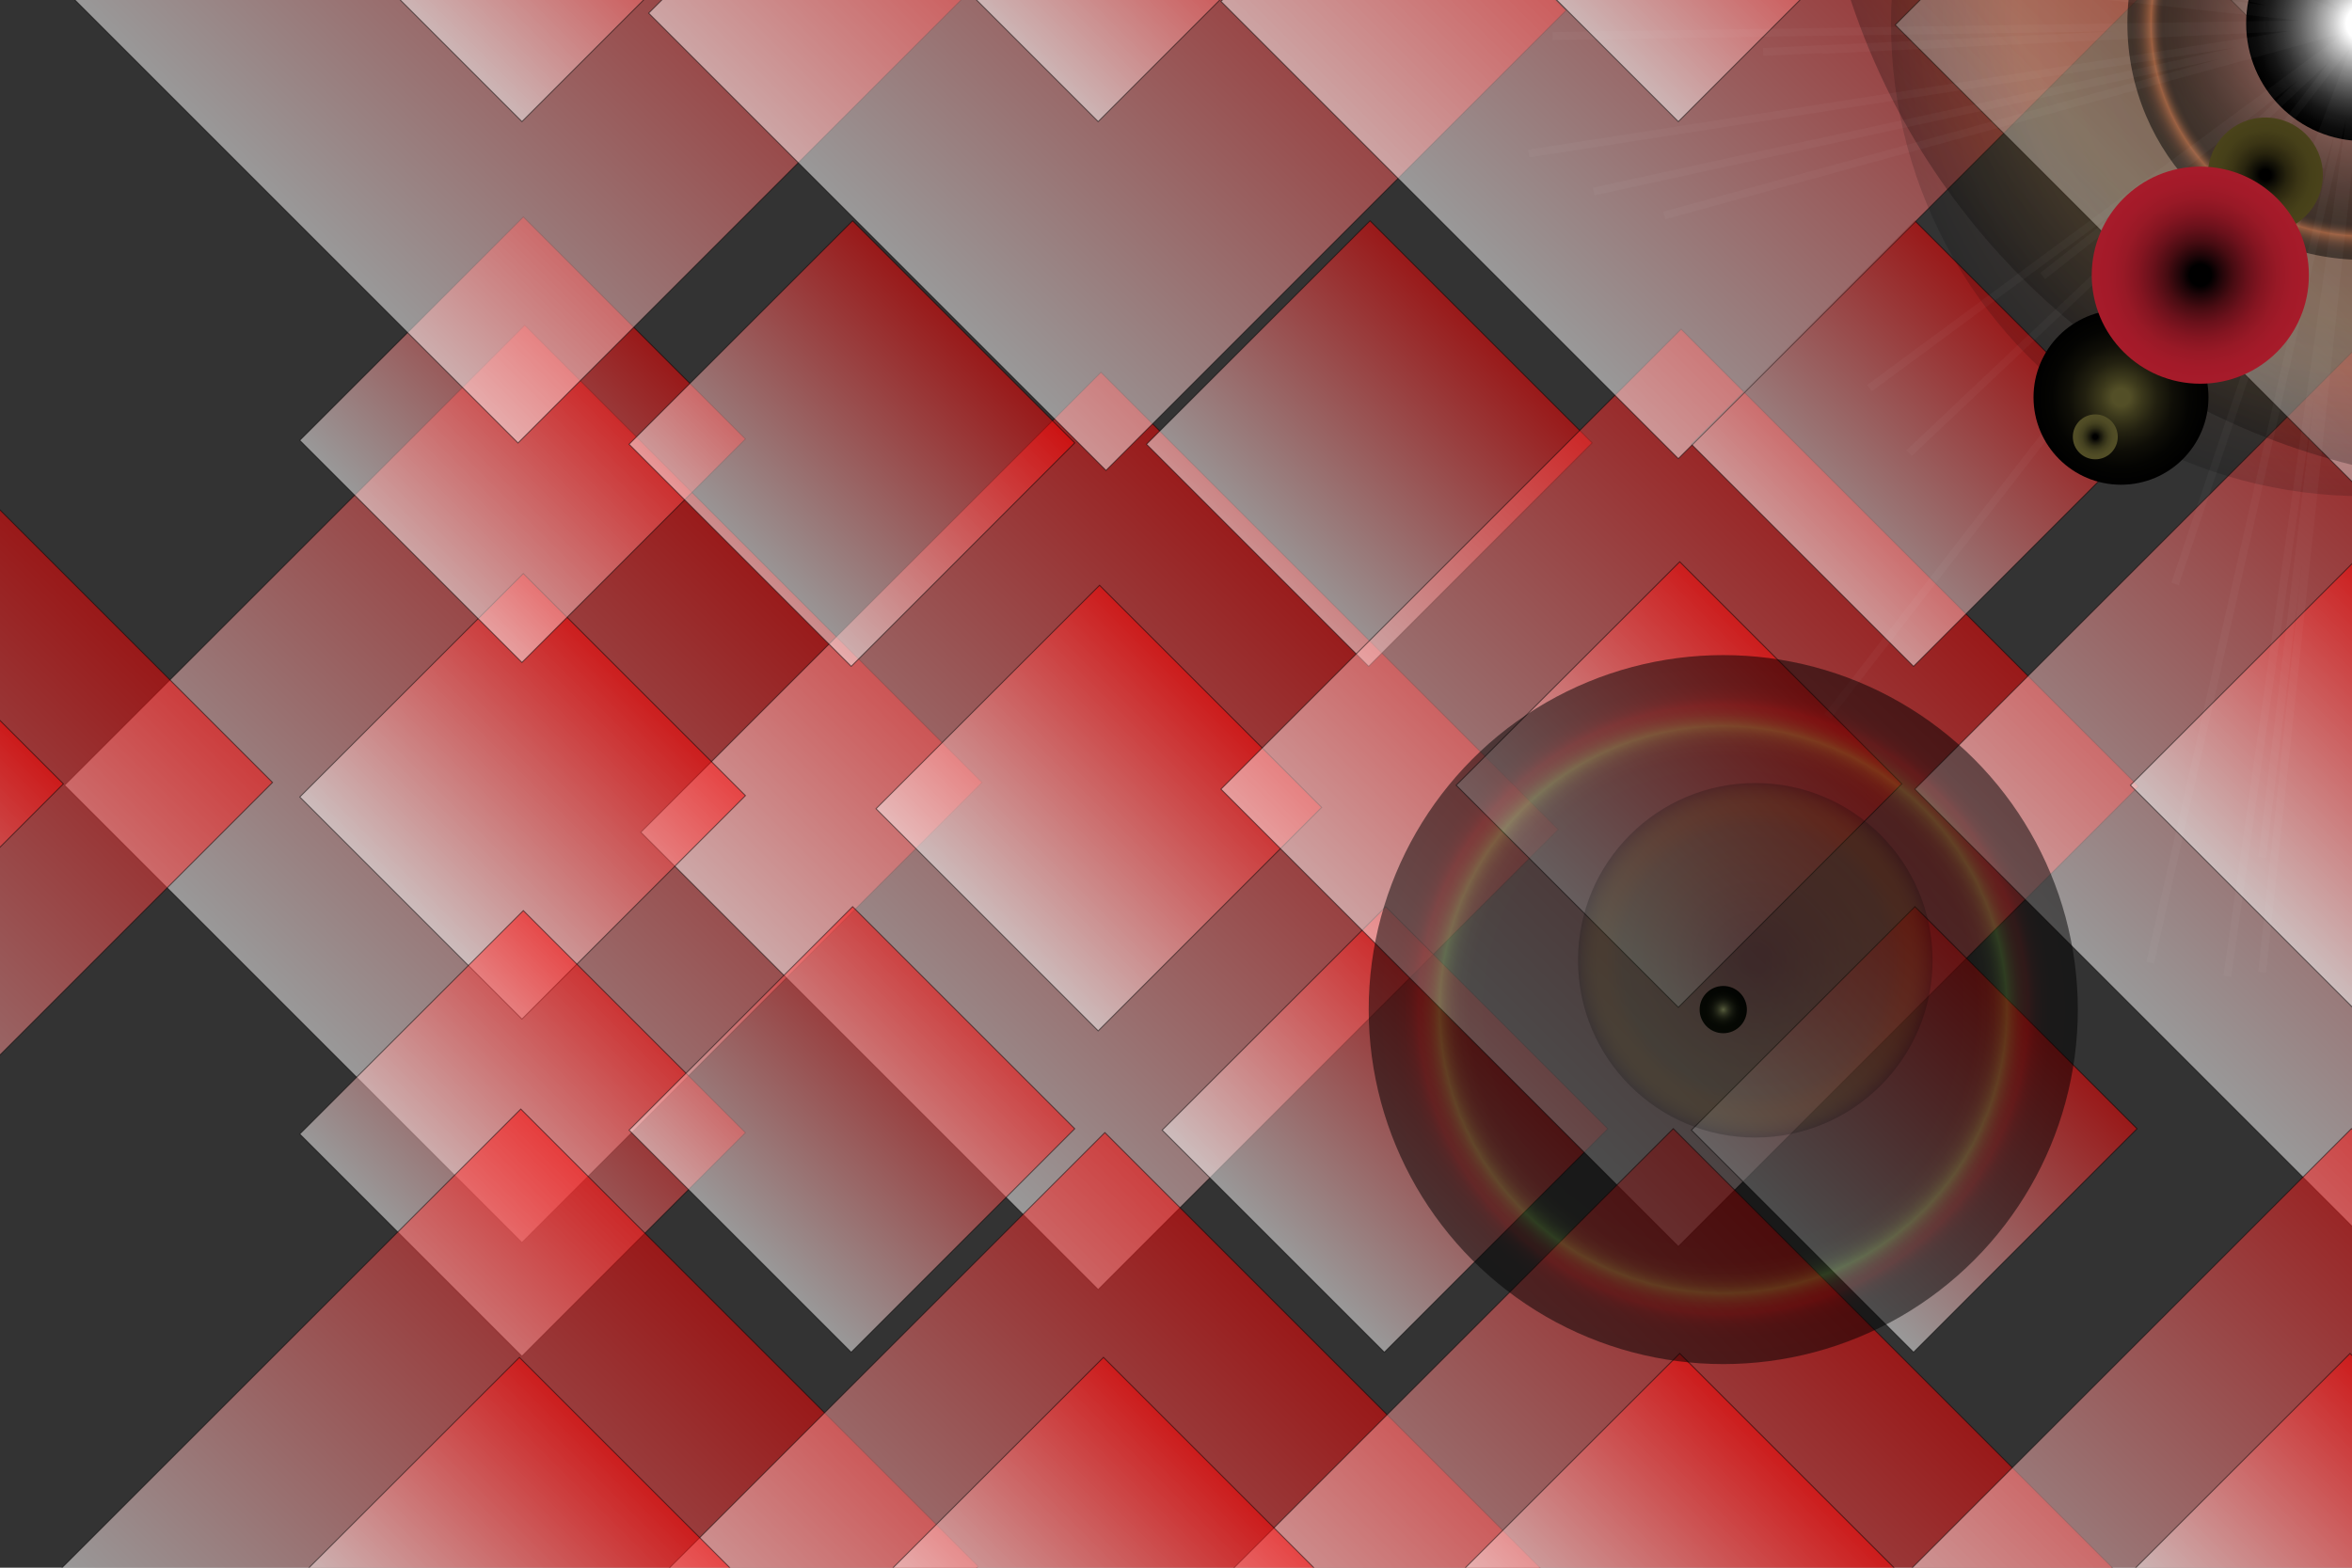 <?xml version="1.0" encoding="utf-8"?>
<!-- Generator: Adobe Illustrator 16.0.0, SVG Export Plug-In . SVG Version: 6.00 Build 0)  -->
<!DOCTYPE svg PUBLIC "-//W3C//DTD SVG 1.1//EN" "http://www.w3.org/Graphics/SVG/1.1/DTD/svg11.dtd">
<svg version="1.1" id="Capa_1" xmlns="http://www.w3.org/2000/svg" xmlns:xlink="http://www.w3.org/1999/xlink" x="0px" y="0px"
	 width="600px" height="400px" viewBox="0 0 600 400" enable-background="new 0 0 600 400" xml:space="preserve">
<rect x="0" y="0" width="600" height="400" fill="#333333" stroke="none"/>
<linearGradient id="SVGID_1_" gradientUnits="userSpaceOnUse" x1="74.811" y1="258.69" x2="192.19" y2="141.31">
	<stop  offset="0" style="stop-color:#FFFFFF"/>
	<stop  offset="1" style="stop-color:#FF0000"/>
</linearGradient>
<polygon opacity="0.5" fill="url(#SVGID_1_)" stroke="#000000" stroke-width="0.25" stroke-miterlimit="10" points="
	250.526,199.646 133.146,317.026 16.474,200.354 133.854,82.974 "/>
<linearGradient id="SVGID_2_" gradientUnits="userSpaceOnUse" x1="221.81" y1="270.69" x2="339.19" y2="153.31">
	<stop  offset="0" style="stop-color:#FFFFFF"/>
	<stop  offset="1" style="stop-color:#FF0000"/>
</linearGradient>
<polygon opacity="0.5" fill="url(#SVGID_2_)" stroke="#000000" stroke-width="0.25" stroke-miterlimit="10" points="
	397.526,211.646 280.146,329.026 163.474,212.354 280.854,94.974 "/>
<linearGradient id="SVGID_3_" gradientUnits="userSpaceOnUse" x1="-31.063" y1="141.331" x2="86.317" y2="23.951" gradientTransform="matrix(0.486 -4.250750e-005 -4.250270e-005 0.486 119.907 163.037)">
	<stop  offset="0" style="stop-color:#FFFFFF"/>
	<stop  offset="1" style="stop-color:#FF0000"/>
</linearGradient>
<polygon opacity="0.5" fill="url(#SVGID_3_)" stroke="#000000" stroke-width="0.25" stroke-miterlimit="10" points="190.17,203.003 
	133.146,260.026 76.477,203.356 133.5,146.333 "/>
<linearGradient id="SVGID_4_" gradientUnits="userSpaceOnUse" x1="-31.047" y1="318.372" x2="86.332" y2="200.992" gradientTransform="matrix(0.486 -4.250750e-005 -4.250270e-005 0.486 119.907 163.037)">
	<stop  offset="0" style="stop-color:#FFFFFF"/>
	<stop  offset="1" style="stop-color:#FF0000"/>
</linearGradient>
<polygon opacity="0.5" fill="url(#SVGID_4_)" stroke="#000000" stroke-width="0.25" stroke-miterlimit="10" points="190.17,289.003 
	133.146,346.026 76.477,289.356 133.5,232.333 "/>
<linearGradient id="SVGID_5_" gradientUnits="userSpaceOnUse" x1="271.556" y1="147.533" x2="388.935" y2="30.153" gradientTransform="matrix(0.486 -4.250750e-005 -4.250270e-005 0.486 119.907 163.037)">
	<stop  offset="0" style="stop-color:#FFFFFF"/>
	<stop  offset="1" style="stop-color:#FF0000"/>
</linearGradient>
<polygon opacity="0.5" fill="url(#SVGID_5_)" stroke="#000000" stroke-width="0.25" stroke-miterlimit="10" points="337.17,206.003 
	280.146,263.026 223.477,206.356 280.5,149.333 "/>
<linearGradient id="SVGID_6_" gradientUnits="userSpaceOnUse" x1="-31.079" y1="-46.004" x2="86.301" y2="-163.384" gradientTransform="matrix(0.486 -4.250750e-005 -4.250270e-005 0.486 119.907 163.037)">
	<stop  offset="0" style="stop-color:#FFFFFF"/>
	<stop  offset="1" style="stop-color:#FF0000"/>
</linearGradient>
<polygon opacity="0.5" fill="url(#SVGID_6_)" stroke="#000000" stroke-width="0.25" stroke-miterlimit="10" points="190.17,112.003 
	133.146,169.026 76.477,112.356 133.5,55.333 "/>
<linearGradient id="SVGID_7_" gradientUnits="userSpaceOnUse" x1="413.585" y1="-43.907" x2="530.965" y2="-161.286" gradientTransform="matrix(0.486 -4.250750e-005 -4.250270e-005 0.486 119.907 163.037)">
	<stop  offset="0" style="stop-color:#FFFFFF"/>
	<stop  offset="1" style="stop-color:#FF0000"/>
</linearGradient>
<polygon opacity="0.5" fill="url(#SVGID_7_)" stroke="#000000" stroke-width="0.25" stroke-miterlimit="10" points="406.17,113.003 
	349.146,170.026 292.477,113.356 349.5,56.333 "/>
<linearGradient id="SVGID_8_" gradientUnits="userSpaceOnUse" x1="421.851" y1="316.353" x2="539.23" y2="198.974" gradientTransform="matrix(0.486 -4.250750e-005 -4.250270e-005 0.486 119.907 163.037)">
	<stop  offset="0" style="stop-color:#FFFFFF"/>
	<stop  offset="1" style="stop-color:#FF0000"/>
</linearGradient>
<polygon opacity="0.5" fill="url(#SVGID_8_)" stroke="#000000" stroke-width="0.25" stroke-miterlimit="10" points="410.17,288.003 
	353.146,345.026 296.477,288.356 353.5,231.333 "/>
<linearGradient id="SVGID_9_" gradientUnits="userSpaceOnUse" x1="369.81" y1="259.69" x2="487.19" y2="142.31">
	<stop  offset="0" style="stop-color:#FFFFFF"/>
	<stop  offset="1" style="stop-color:#FF0000"/>
</linearGradient>
<polygon opacity="0.5" fill="url(#SVGID_9_)" stroke="#000000" stroke-width="0.25" stroke-miterlimit="10" points="
	545.526,200.646 428.146,318.026 311.474,201.354 428.854,83.974 "/>
<linearGradient id="SVGID_10_" gradientUnits="userSpaceOnUse" x1="141.877" y1="316.329" x2="259.257" y2="198.949" gradientTransform="matrix(0.486 -4.250750e-005 -4.250270e-005 0.486 119.907 163.037)">
	<stop  offset="0" style="stop-color:#FFFFFF"/>
	<stop  offset="1" style="stop-color:#FF0000"/>
</linearGradient>
<polygon opacity="0.5" fill="url(#SVGID_10_)" stroke="#000000" stroke-width="0.25" stroke-miterlimit="10" points="
	274.17,288.003 217.146,345.026 160.477,288.356 217.5,231.333 "/>
<linearGradient id="SVGID_11_" gradientUnits="userSpaceOnUse" x1="141.845" y1="-43.931" x2="259.225" y2="-161.311" gradientTransform="matrix(0.486 -4.250750e-005 -4.250270e-005 0.486 119.907 163.037)">
	<stop  offset="0" style="stop-color:#FFFFFF"/>
	<stop  offset="1" style="stop-color:#FF0000"/>
</linearGradient>
<polygon opacity="0.5" fill="url(#SVGID_11_)" stroke="#000000" stroke-width="0.25" stroke-miterlimit="10" points="
	274.17,113.003 217.146,170.026 160.477,113.356 217.5,56.333 "/>
<linearGradient id="SVGID_12_" gradientUnits="userSpaceOnUse" x1="699.765" y1="316.378" x2="817.144" y2="198.998" gradientTransform="matrix(0.486 -4.250750e-005 -4.250270e-005 0.486 119.907 163.037)">
	<stop  offset="0" style="stop-color:#FFFFFF"/>
	<stop  offset="1" style="stop-color:#FF0000"/>
</linearGradient>
<polygon opacity="0.5" fill="url(#SVGID_12_)" stroke="#000000" stroke-width="0.25" stroke-miterlimit="10" points="
	545.17,288.003 488.146,345.026 431.477,288.356 488.5,231.333 "/>
<linearGradient id="SVGID_13_" gradientUnits="userSpaceOnUse" x1="699.733" y1="-43.882" x2="817.113" y2="-161.262" gradientTransform="matrix(0.486 -4.250750e-005 -4.250270e-005 0.486 119.907 163.037)">
	<stop  offset="0" style="stop-color:#FFFFFF"/>
	<stop  offset="1" style="stop-color:#FF0000"/>
</linearGradient>
<polygon opacity="0.5" fill="url(#SVGID_13_)" stroke="#000000" stroke-width="0.25" stroke-miterlimit="10" points="
	545.17,113.003 488.146,170.026 431.477,113.356 488.5,56.333 "/>
<linearGradient id="SVGID_14_" gradientUnits="userSpaceOnUse" x1="576.231" y1="135.208" x2="693.611" y2="17.828" gradientTransform="matrix(0.486 -4.250750e-005 -4.250270e-005 0.486 119.907 163.037)">
	<stop  offset="0" style="stop-color:#FFFFFF"/>
	<stop  offset="1" style="stop-color:#FF0000"/>
</linearGradient>
<polygon opacity="0.5" fill="url(#SVGID_14_)" stroke="#000000" stroke-width="0.25" stroke-miterlimit="10" points="
	485.17,200.003 428.146,257.026 371.477,200.356 428.5,143.333 "/>
<linearGradient id="SVGID_15_" gradientUnits="userSpaceOnUse" x1="73.81" y1="458.69" x2="191.19" y2="341.31">
	<stop  offset="0" style="stop-color:#FFFFFF"/>
	<stop  offset="1" style="stop-color:#FF0000"/>
</linearGradient>
<polygon opacity="0.5" fill="url(#SVGID_15_)" stroke="#000000" stroke-width="0.25" stroke-miterlimit="10" points="
	249.526,399.646 132.146,517.026 15.474,400.354 132.854,282.974 "/>
<linearGradient id="SVGID_16_" gradientUnits="userSpaceOnUse" x1="222.81" y1="464.69" x2="340.19" y2="347.31">
	<stop  offset="0" style="stop-color:#FFFFFF"/>
	<stop  offset="1" style="stop-color:#FF0000"/>
</linearGradient>
<polygon opacity="0.5" fill="url(#SVGID_16_)" stroke="#000000" stroke-width="0.25" stroke-miterlimit="10" points="
	398.526,405.646 281.146,523.026 164.474,406.354 281.854,288.974 "/>
<linearGradient id="SVGID_17_" gradientUnits="userSpaceOnUse" x1="367.81" y1="463.69" x2="485.19" y2="346.31">
	<stop  offset="0" style="stop-color:#FFFFFF"/>
	<stop  offset="1" style="stop-color:#FF0000"/>
</linearGradient>
<polygon opacity="0.5" fill="url(#SVGID_17_)" stroke="#000000" stroke-width="0.25" stroke-miterlimit="10" points="
	543.526,404.646 426.146,522.026 309.474,405.354 426.854,287.974 "/>
<linearGradient id="SVGID_18_" gradientUnits="userSpaceOnUse" x1="-106.189" y1="258.69" x2="11.19" y2="141.311">
	<stop  offset="0" style="stop-color:#FFFFFF"/>
	<stop  offset="1" style="stop-color:#FF0000"/>
</linearGradient>
<polygon opacity="0.5" fill="url(#SVGID_18_)" stroke="#000000" stroke-width="0.25" stroke-miterlimit="10" points="
	69.526,199.646 -47.854,317.026 -164.526,200.354 -47.146,82.974 "/>
<linearGradient id="SVGID_19_" gradientUnits="userSpaceOnUse" x1="546.811" y1="259.69" x2="664.19" y2="142.31">
	<stop  offset="0" style="stop-color:#FFFFFF"/>
	<stop  offset="1" style="stop-color:#FF0000"/>
</linearGradient>
<polygon opacity="0.5" fill="url(#SVGID_19_)" stroke="#000000" stroke-width="0.25" stroke-miterlimit="10" points="
	722.526,200.646 605.146,318.026 488.474,201.354 605.854,83.974 "/>
<linearGradient id="SVGID_20_" gradientUnits="userSpaceOnUse" x1="73.811" y1="54.69" x2="191.19" y2="-62.69">
	<stop  offset="0" style="stop-color:#FFFFFF"/>
	<stop  offset="1" style="stop-color:#FF0000"/>
</linearGradient>
<polygon opacity="0.5" fill="url(#SVGID_20_)" stroke="#000000" stroke-width="0.25" stroke-miterlimit="10" points="
	249.526,-4.354 132.146,113.026 15.474,-3.646 132.854,-121.026 "/>
<linearGradient id="SVGID_21_" gradientUnits="userSpaceOnUse" x1="223.81" y1="61.69" x2="341.19" y2="-55.69">
	<stop  offset="0" style="stop-color:#FFFFFF"/>
	<stop  offset="1" style="stop-color:#FF0000"/>
</linearGradient>
<polygon opacity="0.5" fill="url(#SVGID_21_)" stroke="#000000" stroke-width="0.25" stroke-miterlimit="10" points="399.526,2.646 
	282.146,120.026 165.474,3.354 282.854,-114.026 "/>
<linearGradient id="SVGID_22_" gradientUnits="userSpaceOnUse" x1="369.81" y1="58.69" x2="487.19" y2="-58.69">
	<stop  offset="0" style="stop-color:#FFFFFF"/>
	<stop  offset="1" style="stop-color:#FF0000"/>
</linearGradient>
<polygon opacity="0.5" fill="url(#SVGID_22_)" stroke="#000000" stroke-width="0.25" stroke-miterlimit="10" points="
	545.526,-0.354 428.146,117.026 311.474,0.354 428.854,-117.026 "/>
<linearGradient id="SVGID_23_" gradientUnits="userSpaceOnUse" x1="930.315" y1="135.239" x2="1047.695" y2="17.859" gradientTransform="matrix(0.486 -4.250750e-005 -4.250270e-005 0.486 119.907 163.037)">
	<stop  offset="0" style="stop-color:#FFFFFF"/>
	<stop  offset="1" style="stop-color:#FF0000"/>
</linearGradient>
<polygon opacity="0.5" fill="url(#SVGID_23_)" stroke="#000000" stroke-width="0.25" stroke-miterlimit="10" points="
	657.17,200.003 600.146,257.026 543.477,200.356 600.5,143.333 "/>
<linearGradient id="SVGID_24_" gradientUnits="userSpaceOnUse" x1="541.811" y1="64.69" x2="659.19" y2="-52.689">
	<stop  offset="0" style="stop-color:#FFFFFF"/>
	<stop  offset="1" style="stop-color:#FF0000"/>
</linearGradient>
<polygon opacity="0.5" fill="url(#SVGID_24_)" stroke="#000000" stroke-width="0.25" stroke-miterlimit="10" points="717.526,5.646 
	600.146,123.026 483.474,6.354 600.854,-111.026 "/>
<linearGradient id="SVGID_25_" gradientUnits="userSpaceOnUse" x1="-31.105" y1="-330.095" x2="86.275" y2="-447.475" gradientTransform="matrix(0.486 -4.250750e-005 -4.250270e-005 0.486 119.907 163.037)">
	<stop  offset="0" style="stop-color:#FFFFFF"/>
	<stop  offset="1" style="stop-color:#FF0000"/>
</linearGradient>
<polygon opacity="0.5" fill="url(#SVGID_25_)" stroke="#000000" stroke-width="0.25" stroke-miterlimit="10" points="
	190.17,-25.997 133.146,31.026 76.477,-25.644 133.5,-82.667 "/>
<linearGradient id="SVGID_26_" gradientUnits="userSpaceOnUse" x1="271.514" y1="-330.069" x2="388.893" y2="-447.449" gradientTransform="matrix(0.486 -4.250750e-005 -4.250270e-005 0.486 119.907 163.037)">
	<stop  offset="0" style="stop-color:#FFFFFF"/>
	<stop  offset="1" style="stop-color:#FF0000"/>
</linearGradient>
<polygon opacity="0.5" fill="url(#SVGID_26_)" stroke="#000000" stroke-width="0.25" stroke-miterlimit="10" points="
	337.17,-25.997 280.146,31.026 223.477,-25.644 280.5,-82.667 "/>
<linearGradient id="SVGID_27_" gradientUnits="userSpaceOnUse" x1="576.19" y1="-330.042" x2="693.57" y2="-447.422" gradientTransform="matrix(0.486 -4.250750e-005 -4.250270e-005 0.486 119.907 163.037)">
	<stop  offset="0" style="stop-color:#FFFFFF"/>
	<stop  offset="1" style="stop-color:#FF0000"/>
</linearGradient>
<polygon opacity="0.5" fill="url(#SVGID_27_)" stroke="#000000" stroke-width="0.25" stroke-miterlimit="10" points="
	485.17,-25.997 428.146,31.026 371.477,-25.644 428.5,-82.667 "/>
<linearGradient id="SVGID_28_" gradientUnits="userSpaceOnUse" x1="930.274" y1="-330.011" x2="1047.654" y2="-447.39" gradientTransform="matrix(0.486 -4.250750e-005 -4.250270e-005 0.486 119.907 163.037)">
	<stop  offset="0" style="stop-color:#FFFFFF"/>
	<stop  offset="1" style="stop-color:#FF0000"/>
</linearGradient>
<polygon opacity="0.5" fill="url(#SVGID_28_)" stroke="#000000" stroke-width="0.25" stroke-miterlimit="10" points="
	657.17,-25.997 600.146,31.026 543.477,-25.644 600.5,-82.667 "/>
<linearGradient id="SVGID_29_" gradientUnits="userSpaceOnUse" x1="540.811" y1="463.69" x2="658.19" y2="346.31">
	<stop  offset="0" style="stop-color:#FFFFFF"/>
	<stop  offset="1" style="stop-color:#FF0000"/>
</linearGradient>
<polygon opacity="0.5" fill="url(#SVGID_29_)" stroke="#000000" stroke-width="0.25" stroke-miterlimit="10" points="
	716.526,404.646 599.146,522.026 482.474,405.354 599.854,287.974 "/>
<linearGradient id="SVGID_30_" gradientUnits="userSpaceOnUse" x1="-389.265" y1="135.123" x2="-271.885" y2="17.743" gradientTransform="matrix(0.486 -4.250750e-005 -4.250270e-005 0.486 119.907 163.037)">
	<stop  offset="0" style="stop-color:#FFFFFF"/>
	<stop  offset="1" style="stop-color:#FF0000"/>
</linearGradient>
<polygon opacity="0.5" fill="url(#SVGID_30_)" stroke="#000000" stroke-width="0.25" stroke-miterlimit="10" points="16.17,200.003 
	-40.854,257.026 -97.523,200.356 -40.5,143.333 "/>
<linearGradient id="SVGID_31_" gradientUnits="userSpaceOnUse" x1="-33.085" y1="553.056" x2="84.294" y2="435.676" gradientTransform="matrix(0.486 -4.250750e-005 -4.250270e-005 0.486 119.907 163.037)">
	<stop  offset="0" style="stop-color:#FFFFFF"/>
	<stop  offset="1" style="stop-color:#FF0000"/>
</linearGradient>
<polygon opacity="0.5" fill="url(#SVGID_31_)" stroke="#000000" stroke-width="0.25" stroke-miterlimit="10" points="
	189.17,403.003 132.146,460.026 75.477,403.356 132.5,346.333 "/>
<linearGradient id="SVGID_32_" gradientUnits="userSpaceOnUse" x1="273.649" y1="553.082" x2="391.029" y2="435.702" gradientTransform="matrix(0.486 -4.250750e-005 -4.250270e-005 0.486 119.907 163.037)">
	<stop  offset="0" style="stop-color:#FFFFFF"/>
	<stop  offset="1" style="stop-color:#FF0000"/>
</linearGradient>
<polygon opacity="0.5" fill="url(#SVGID_32_)" stroke="#000000" stroke-width="0.25" stroke-miterlimit="10" points="
	338.17,403.003 281.146,460.026 224.477,403.356 281.5,346.333 "/>
<linearGradient id="SVGID_33_" gradientUnits="userSpaceOnUse" x1="576.268" y1="551.05" x2="693.647" y2="433.67" gradientTransform="matrix(0.486 -4.250750e-005 -4.250270e-005 0.486 119.907 163.037)">
	<stop  offset="0" style="stop-color:#FFFFFF"/>
	<stop  offset="1" style="stop-color:#FF0000"/>
</linearGradient>
<polygon opacity="0.5" fill="url(#SVGID_33_)" stroke="#000000" stroke-width="0.25" stroke-miterlimit="10" points="
	485.17,402.003 428.146,459.026 371.477,402.356 428.5,345.333 "/>
<linearGradient id="SVGID_34_" gradientUnits="userSpaceOnUse" x1="928.293" y1="551.081" x2="1045.673" y2="433.701" gradientTransform="matrix(0.486 -4.250750e-005 -4.250270e-005 0.486 119.907 163.037)">
	<stop  offset="0" style="stop-color:#FFFFFF"/>
	<stop  offset="1" style="stop-color:#FF0000"/>
</linearGradient>
<polygon opacity="0.5" fill="url(#SVGID_34_)" stroke="#000000" stroke-width="0.25" stroke-miterlimit="10" points="
	656.17,402.003 599.146,459.026 542.477,402.356 599.5,345.333 "/>
<g>
	<radialGradient id="SVGID_35_" cx="643.848" cy="-56.9" r="180.9" gradientUnits="userSpaceOnUse">
		<stop  offset="0.1" style="stop-color:#000000"/>
		<stop  offset="0.148" style="stop-color:#191604"/>
		<stop  offset="0.205" style="stop-color:#2F2908"/>
		<stop  offset="0.273" style="stop-color:#40370B"/>
		<stop  offset="0.356" style="stop-color:#4B410D"/>
		<stop  offset="0.474" style="stop-color:#52470F"/>
		<stop  offset="0.8" style="stop-color:#54490F"/>
		<stop  offset="1" style="stop-color:#000000"/>
	</radialGradient>
	<circle opacity="0.25" fill="url(#SVGID_35_)" cx="643.848" cy="-56.9" r="180.9"/>
	<radialGradient id="SVGID_36_" cx="559.404" cy="73.131" r="6.03" gradientUnits="userSpaceOnUse">
		<stop  offset="0" style="stop-color:#D6E098"/>
		<stop  offset="0.058" style="stop-color:#B2BA7E"/>
		<stop  offset="0.135" style="stop-color:#888F61"/>
		<stop  offset="0.218" style="stop-color:#646847"/>
		<stop  offset="0.307" style="stop-color:#454831"/>
		<stop  offset="0.401" style="stop-color:#2B2E1F"/>
		<stop  offset="0.505" style="stop-color:#181911"/>
		<stop  offset="0.622" style="stop-color:#0A0B07"/>
		<stop  offset="0.764" style="stop-color:#020302"/>
		<stop  offset="1" style="stop-color:#000000"/>
	</radialGradient>
	<circle fill="url(#SVGID_36_)" cx="559.405" cy="73.131" r="6.03"/>
	<radialGradient id="SVGID_37_" cx="439.608" cy="257.602" r="6.03" gradientUnits="userSpaceOnUse">
		<stop  offset="0" style="stop-color:#D6E098"/>
		<stop  offset="0.058" style="stop-color:#B2BA7E"/>
		<stop  offset="0.135" style="stop-color:#888F61"/>
		<stop  offset="0.218" style="stop-color:#646847"/>
		<stop  offset="0.307" style="stop-color:#454831"/>
		<stop  offset="0.401" style="stop-color:#2B2E1F"/>
		<stop  offset="0.505" style="stop-color:#181911"/>
		<stop  offset="0.622" style="stop-color:#0A0B07"/>
		<stop  offset="0.764" style="stop-color:#020302"/>
		<stop  offset="1" style="stop-color:#000000"/>
	</radialGradient>
	<circle fill="url(#SVGID_37_)" cx="439.608" cy="257.602" r="6.03"/>
	<radialGradient id="SVGID_38_" cx="447.777" cy="245.022" r="45.225" gradientUnits="userSpaceOnUse">
		<stop  offset="0.05" style="stop-color:#000000"/>
		<stop  offset="0.096" style="stop-color:#070B04"/>
		<stop  offset="0.301" style="stop-color:#243513"/>
		<stop  offset="0.485" style="stop-color:#3A541F"/>
		<stop  offset="0.641" style="stop-color:#466726"/>
		<stop  offset="0.75" style="stop-color:#4B6E28"/>
		<stop  offset="0.758" style="stop-color:#506F26"/>
		<stop  offset="0.824" style="stop-color:#727214"/>
		<stop  offset="0.86" style="stop-color:#7F740D"/>
		<stop  offset="0.887" style="stop-color:#7B710D"/>
		<stop  offset="0.912" style="stop-color:#71670C"/>
		<stop  offset="0.935" style="stop-color:#5E560A"/>
		<stop  offset="0.958" style="stop-color:#453F07"/>
		<stop  offset="0.98" style="stop-color:#242104"/>
		<stop  offset="1" style="stop-color:#000000"/>
	</radialGradient>
	<circle opacity="0.2" fill="url(#SVGID_38_)" cx="447.778" cy="245.021" r="45.225"/>
	<line fill="none" x1="603" y1="6" x2="439.608" y2="257.602"/>
	<radialGradient id="SVGID_39_" cx="603" cy="6" r="120.6" gradientUnits="userSpaceOnUse">
		<stop  offset="0" style="stop-color:#000000"/>
		<stop  offset="0.73" style="stop-color:#834A29"/>
		<stop  offset="1" style="stop-color:#000000"/>
	</radialGradient>
	<circle opacity="0.15" fill="url(#SVGID_39_)" cx="603" cy="6" r="120.6"/>
	<radialGradient id="SVGID_40_" cx="603" cy="6" r="60.3" gradientUnits="userSpaceOnUse">
		<stop  offset="0.15" style="stop-color:#FFFFFF"/>
		<stop  offset="0.205" style="stop-color:#E2D7D7"/>
		<stop  offset="0.288" style="stop-color:#BBA1A0"/>
		<stop  offset="0.359" style="stop-color:#9E7978"/>
		<stop  offset="0.415" style="stop-color:#8C6160"/>
		<stop  offset="0.45" style="stop-color:#865857"/>
		<stop  offset="0.464" style="stop-color:#7F5453"/>
		<stop  offset="0.594" style="stop-color:#49302F"/>
		<stop  offset="0.707" style="stop-color:#211616"/>
		<stop  offset="0.795" style="stop-color:#090606"/>
		<stop  offset="0.85" style="stop-color:#000000"/>
		<stop  offset="0.857" style="stop-color:#040201"/>
		<stop  offset="0.864" style="stop-color:#110804"/>
		<stop  offset="0.872" style="stop-color:#251309"/>
		<stop  offset="0.879" style="stop-color:#422211"/>
		<stop  offset="0.887" style="stop-color:#68351A"/>
		<stop  offset="0.895" style="stop-color:#954B26"/>
		<stop  offset="0.9" style="stop-color:#BA5E2F"/>
		<stop  offset="0.904" style="stop-color:#A6542A"/>
		<stop  offset="0.916" style="stop-color:#7B3E1F"/>
		<stop  offset="0.928" style="stop-color:#552B15"/>
		<stop  offset="0.94" style="stop-color:#361B0E"/>
		<stop  offset="0.953" style="stop-color:#1E0F08"/>
		<stop  offset="0.967" style="stop-color:#0D0703"/>
		<stop  offset="0.982" style="stop-color:#030201"/>
		<stop  offset="1" style="stop-color:#000000"/>
	</radialGradient>
	<circle opacity="0.5" fill="url(#SVGID_40_)" cx="603" cy="6" r="60.3"/>
	<radialGradient id="SVGID_41_" cx="603" cy="6" r="30" gradientUnits="userSpaceOnUse">
		<stop  offset="0.15" style="stop-color:#FFFFFF"/>
		<stop  offset="0.282" style="stop-color:#C2C2C2"/>
		<stop  offset="0.425" style="stop-color:#888888"/>
		<stop  offset="0.564" style="stop-color:#575757"/>
		<stop  offset="0.694" style="stop-color:#313131"/>
		<stop  offset="0.813" style="stop-color:#161616"/>
		<stop  offset="0.919" style="stop-color:#060606"/>
		<stop  offset="1" style="stop-color:#000000"/>
	</radialGradient>
	<circle fill="url(#SVGID_41_)" cx="603" cy="6" r="30"/>
	<polyline opacity="0.03" fill="none" stroke="#FFFFFF" stroke-width="2" stroke-miterlimit="10" points="603,6 639.681,17.054 
		603,6 566.319,-5.054 603,6 591.945,42.681 603,6 614.055,-30.681 603,6 645.855,202.426 603,6 560.145,-190.426 603,6 
		406.574,48.856 603,6 799.426,-36.856 603,6 746.017,54.147 603,6 459.983,-42.147 603,6 554.854,149.017 603,6 651.146,-137.017 
		603,6 667.419,87.893 603,6 538.581,-75.893 603,6 521.107,70.419 603,6 684.893,-58.419 603,6 712.618,121.996 603,6 
		493.382,-109.996 603,6 487.004,115.618 603,6 718.996,-103.618 603,6 696.034,132.092 603,6 509.966,-120.092 603,6 
		476.907,99.034 603,6 729.093,-87.034 603,6 636.183,219.054 603,6 569.817,-207.053 603,6 389.946,39.182 603,6 816.054,-27.182 
		603,6 815.739,31.909 603,6 390.261,-19.909 603,6 577.092,218.739 603,6 628.908,-206.739 603,6 845.103,31.934 603,6 
		360.897,-19.934 603,6 577.066,248.103 603,6 628.934,-236.103 603,6 651.978,184.439 603,6 554.022,-172.44 603,6 424.561,54.978 
		603,6 781.439,-42.978 603,6 646.755,22.669 603,6 559.245,-10.669 603,6 586.331,49.755 603,6 619.669,-37.755 603,6 
		779.829,142.795 603,6 426.171,-130.794 603,6 466.205,182.829 603,6 739.795,-170.829 603,6 604.081,33.871 603,6 
		601.919,-21.871 603,6 575.129,7.082 603,6 630.871,4.918 603,6 842.642,60.479 603,6 363.358,-48.479 603,6 548.521,245.642 
		603,6 657.479,-233.642 603,6 606.195,212.964 603,6 599.805,-200.964 603,6 396.036,9.195 603,6 809.964,2.805 603,6 
		609.731,144.234 603,6 596.269,-132.234 603,6 464.766,12.731 603,6 741.234,-0.731 603,6 610.255,159.216 603,6 595.745,-147.216 
		603,6 449.784,13.255 603,6 756.216,-1.255 603,6 846.076,40.82 603,6 359.924,-28.82 603,6 568.18,249.076 603,6 637.82,-237.076 
			"/>
	<radialGradient id="SVGID_42_" cx="439.608" cy="257.602" r="90.45" gradientUnits="userSpaceOnUse">
		<stop  offset="0.64" style="stop-color:#000000"/>
		<stop  offset="0.717" style="stop-color:#010200"/>
		<stop  offset="0.745" style="stop-color:#050902"/>
		<stop  offset="0.764" style="stop-color:#0C1405"/>
		<stop  offset="0.78" style="stop-color:#162508"/>
		<stop  offset="0.794" style="stop-color:#233B0D"/>
		<stop  offset="0.8" style="stop-color:#2B4810"/>
		<stop  offset="0.8" style="stop-color:#2B4710"/>
		<stop  offset="0.816" style="stop-color:#2C2809"/>
		<stop  offset="0.832" style="stop-color:#2D1204"/>
		<stop  offset="0.847" style="stop-color:#2E0501"/>
		<stop  offset="0.86" style="stop-color:#2E0000"/>
		<stop  offset="0.866" style="stop-color:#250000"/>
		<stop  offset="0.881" style="stop-color:#140000"/>
		<stop  offset="0.9" style="stop-color:#090000"/>
		<stop  offset="0.926" style="stop-color:#020000"/>
		<stop  offset="1" style="stop-color:#000000"/>
	</radialGradient>
	<circle opacity="0.5" fill="url(#SVGID_42_)" cx="439.608" cy="257.602" r="90.45"/>
	<radialGradient id="SVGID_43_" cx="541.07" cy="101.363" r="22.316" gradientUnits="userSpaceOnUse">
		<stop  offset="0.1" style="stop-color:#534F27"/>
		<stop  offset="0.225" style="stop-color:#3D3A1C"/>
		<stop  offset="0.41" style="stop-color:#222010"/>
		<stop  offset="0.599" style="stop-color:#0F0E07"/>
		<stop  offset="0.793" style="stop-color:#040402"/>
		<stop  offset="1" style="stop-color:#000000"/>
	</radialGradient>
	<circle fill="url(#SVGID_43_)" cx="541.071" cy="101.363" r="22.316"/>
	<radialGradient id="SVGID_44_" cx="634.386" cy="-42.331" r="22.77" gradientUnits="userSpaceOnUse">
		<stop  offset="0.1" style="stop-color:#383C12"/>
		<stop  offset="0.313" style="stop-color:#20220A"/>
		<stop  offset="0.532" style="stop-color:#0E0F05"/>
		<stop  offset="0.759" style="stop-color:#030401"/>
		<stop  offset="1" style="stop-color:#000000"/>
	</radialGradient>
	<circle fill="url(#SVGID_44_)" cx="634.386" cy="-42.331" r="22.771"/>
	<radialGradient id="SVGID_45_" cx="639.466" cy="-50.153" r="2.147" gradientUnits="userSpaceOnUse">
		<stop  offset="0.1" style="stop-color:#A71B2A"/>
		<stop  offset="0.181" style="stop-color:#891622"/>
		<stop  offset="0.31" style="stop-color:#5F0F18"/>
		<stop  offset="0.443" style="stop-color:#3D0A0F"/>
		<stop  offset="0.576" style="stop-color:#220609"/>
		<stop  offset="0.712" style="stop-color:#0F0204"/>
		<stop  offset="0.852" style="stop-color:#040101"/>
		<stop  offset="1" style="stop-color:#000000"/>
	</radialGradient>
	<circle fill="url(#SVGID_45_)" cx="639.466" cy="-50.153" r="2.146"/>
	<radialGradient id="SVGID_46_" cx="577.895" cy="44.657" r="14.668" gradientUnits="userSpaceOnUse">
		<stop  offset="0.1" style="stop-color:#000000"/>
		<stop  offset="0.182" style="stop-color:#0D0C05"/>
		<stop  offset="0.377" style="stop-color:#28240E"/>
		<stop  offset="0.577" style="stop-color:#3B3515"/>
		<stop  offset="0.782" style="stop-color:#464019"/>
		<stop  offset="1" style="stop-color:#4A431A"/>
	</radialGradient>
	<circle fill="url(#SVGID_46_)" cx="577.896" cy="44.657" r="14.668"/>
	<radialGradient id="SVGID_47_" cx="561.303" cy="70.207" r="27.7" gradientUnits="userSpaceOnUse">
		<stop  offset="0.1" style="stop-color:#000000"/>
		<stop  offset="0.181" style="stop-color:#1E0508"/>
		<stop  offset="0.31" style="stop-color:#480C12"/>
		<stop  offset="0.443" style="stop-color:#6A111B"/>
		<stop  offset="0.576" style="stop-color:#851521"/>
		<stop  offset="0.712" style="stop-color:#981926"/>
		<stop  offset="0.852" style="stop-color:#A31A29"/>
		<stop  offset="1" style="stop-color:#A71B2A"/>
	</radialGradient>
	<circle fill="url(#SVGID_47_)" cx="561.303" cy="70.208" r="27.7"/>
	<radialGradient id="SVGID_48_" cx="534.514" cy="111.46" r="5.731" gradientUnits="userSpaceOnUse">
		<stop  offset="0.1" style="stop-color:#000000"/>
		<stop  offset="0.225" style="stop-color:#16150B"/>
		<stop  offset="0.41" style="stop-color:#312F17"/>
		<stop  offset="0.599" style="stop-color:#444120"/>
		<stop  offset="0.793" style="stop-color:#4F4B25"/>
		<stop  offset="1" style="stop-color:#534F27"/>
	</radialGradient>
	<circle fill="url(#SVGID_48_)" cx="534.514" cy="111.461" r="5.73"/>
</g>
</svg>
